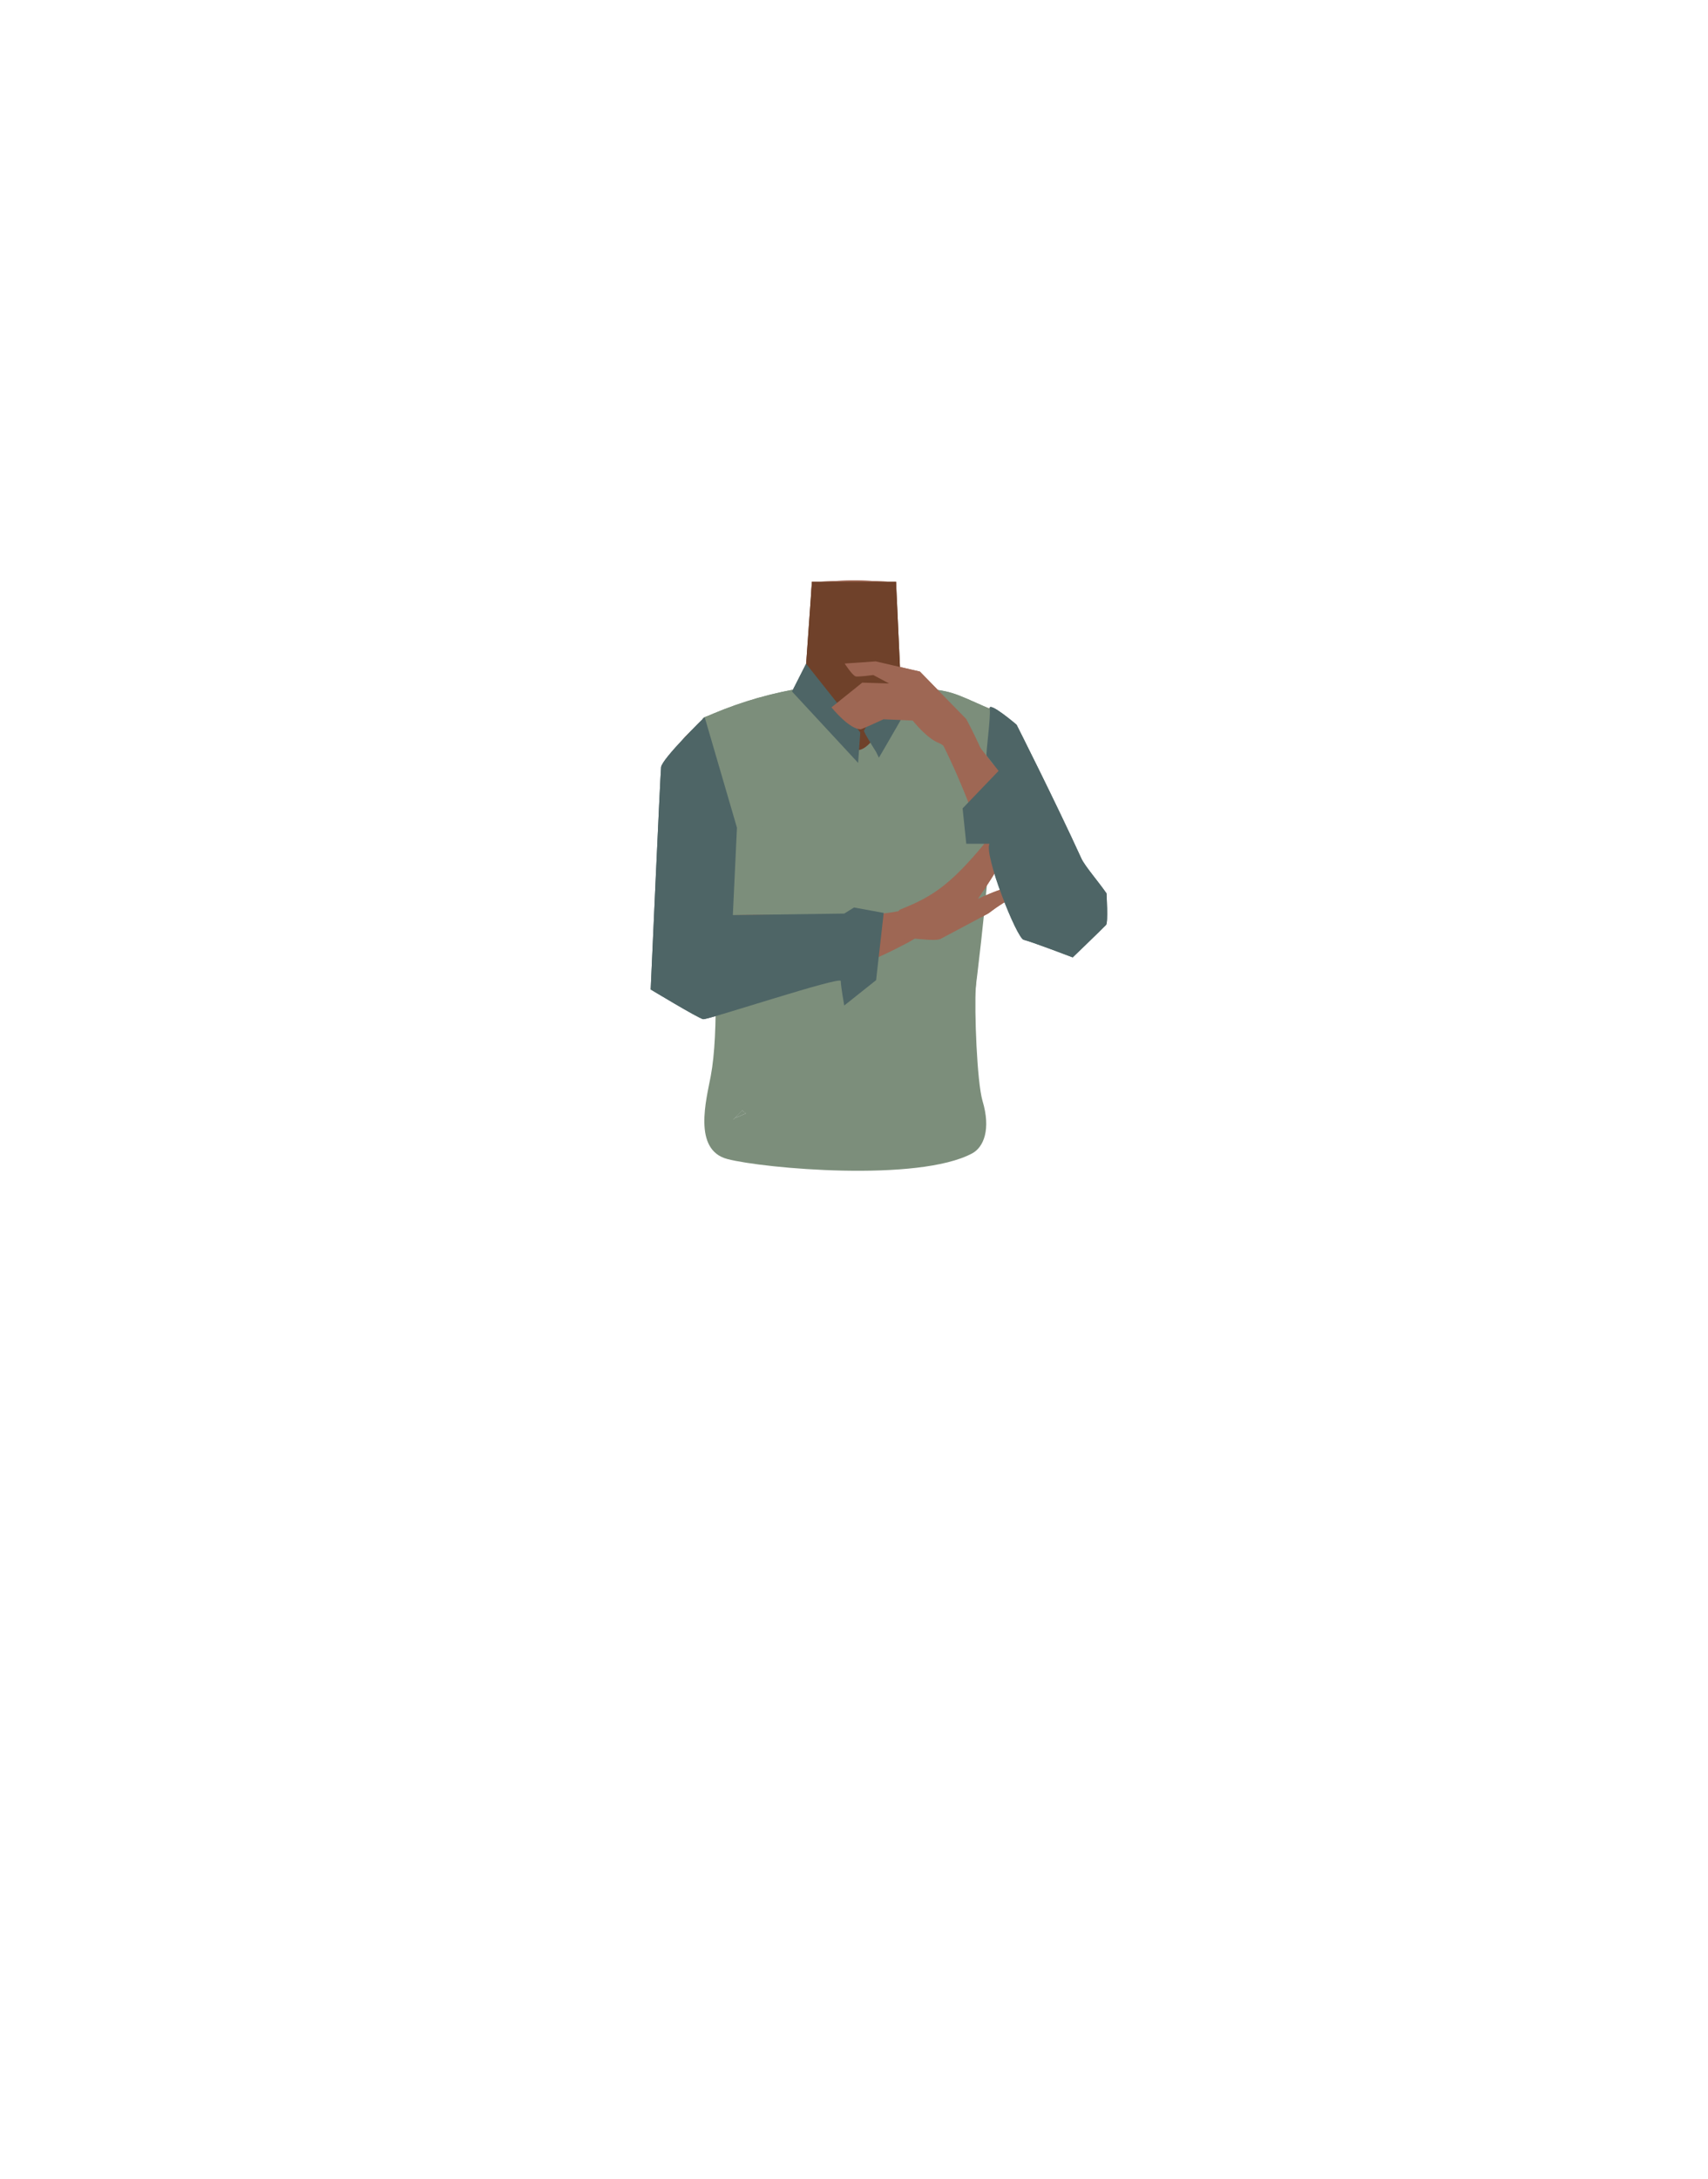 <?xml version="1.0" encoding="utf-8"?>
<!-- Generator: Adobe Illustrator 25.4.1, SVG Export Plug-In . SVG Version: 6.00 Build 0)  -->
<svg version="1.1" id="Calque_1" xmlns="http://www.w3.org/2000/svg" xmlns:xlink="http://www.w3.org/1999/xlink" x="0px" y="0px"
	 viewBox="0 0 788 1005" style="enable-background:new 0 0 788 1005;" xml:space="preserve">
<style type="text/css">
	.st0{fill:#9E6754;}
	.st1{fill:#6F412A;}
	.st2{fill:#7C8E7B;}
	.st3{fill:#423632;}
	.st4{fill:#4E6566;}
</style>
<g id="Calque_9">
	<path class="st0" d="M421,339.2c0,19.8,12.9,25.2,19.5,32.2c10.5,11.1,21.4,39.3,29.4,51.9c3.8,5.9,14.9,18.5,24.9,13.3l0,0
		c12.6-7.3,5.6-23.3,2.5-29.4c-6.1-12.3-26.6-65.7-40.1-76.7c0,0-13.1-11.9-25.3-7.7C424.1,325.6,421,331.1,421,339.2L421,339.2z"/>
	<path class="st0" d="M394,418.6c-5.5-3.6-8-0.6-13.7,2.5c-9.8,5.4-15.8,23.7-26.7,26.2c-3.9,0.9-1-16.3-2-22.5
		c-1.5-9.3-9.2-26.3-20.1-35.6c-9.2-7.9-14.1-3.6-18.1-16.2c-7-22,6.1-38.6,16-42.5c15.2-5.9,37.1-5.1,43.5-14.2l0.9-27.7l0.7-20.2
		l18.3-0.8h2.2l18.3,0.8l0.7,20.2l0.9,27.7c6.4,9.1,36,3.7,48.3,14.4c2.6,2.3,15.8,17.4,43.5,91.1c4.7,12.4-41-40.5-50.3-32.6
		c-10.9,9.3-6.9,27.5-8.4,36.9c-1,6.2-9.9,22.2-13.7,21.3c-10.8-2.5-16.9-20.9-26.7-26.2C402,418,399.5,415,394,418.6"/>
	<path class="st1" d="M370.8,322c0,0,36.7,44.4,46.1,22.2l-3.5-75.9h-38.8L370.8,322z"/>
	<path class="st2" d="M443.2,500.7c6.5-28,22.2-170,13.5-173.8c-18.1-8-16.8-7.9-32.2-9.8c-11.1-1.3-18.7,28-28.8,28.9
		c-6.3,0.6-24-29.1-29.6-28c-14.4,2.7-28.5,7.1-41.8,13.2c-3.7,19.2,7.2,144.8,13.8,172.6c6.9,29.1,55.7-3.6,55.7-3.6
		S436.4,530,443.2,500.7z"/>
	<path class="st0" d="M343.3,344.3c8.6,17.8-0.5,28.2-3.3,37.4c-4.5,14.5-1.9,44.6-3.4,59.4c-0.7,7-5.2,23.1-16.4,22.8l0,0
		c-14.4-1.1-15.2-18.5-15.1-25.3c0.1-13.7-0.8-73.7,6.4-89.4c0,0,2.2-13.2,14.9-14.7C334.5,333.4,339.7,337,343.3,344.3L343.3,344.3
		z"/>
	<path class="st0" d="M305.5,453.8c-0.4-16.5,5.2-26,12.4-29.4c10.3-4.9,76.1-0.6,93.8-3.7c10-1.8,15.3-3,16.9,2.9
		c1.5,5.3-7.8,10.1-11.5,12c-34.1,18-59.9,20.7-88.8,21.9C309.5,458.1,305.6,457.6,305.5,453.8z"/>
	<path class="st0" d="M456,421.2c4.3-3.3,8.9-6.2,13.7-8.6c0,0-4.2-2.7-6.8-2.6c-2.1,0.1-11.7,4.5-11.7,4.5l0,0
		c16.3-23.9,25.2-43.4,26.1-46.2c0.7-2-1.6-8.1-1.6-8.1s-16.3,22.6-21.3,28.6c-16.9,20.5-25.4,25.1-39.2,30.7
		c-2.4,1-1.1,15,4.1,13.4c1.8-0.6,11.9,1.5,14.8,0C445.6,426.8,455.7,421.4,456,421.2z"/>
	<rect x="334.9" y="476.8" class="st3" width="109.2" height="23.4"/>
	<path class="st0" d="M501.5,432.1c9.2-6.6,4.5-16.8-0.8-25c-3.8-5.8-45.8-58.7-57-73.2c-6.4-8.2-9.5-12.7-14.6-9.3
		c-4.6,3.1,4.3,15.5,6.1,19.2c19.7,39.6,20.1,62.3,41.1,83C490.1,440.3,498.4,434.4,501.5,432.1z"/>
	<path class="st2" d="M331.5,389.2c0,0-3-23.4-6.4-58.5l24.3-8.7l27.4,49L331.5,389.2z"/>
	<path class="st4" d="M460.7,355.5l-16.6,17.3l1.7,16.3h10.7c-2.6,5.2,12.6,43.6,15.8,44.3s22.6,8.1,22.6,8.1s11.9-11.4,15.4-15
		c1-1,0.2-14.5,0.2-14.5c-3.7-5.4-10-12.6-11.6-16.1c-12.3-26.9-29.9-61.7-29.9-61.7s-13-11.1-12.4-7.4s-1.9,21-1.4,21.7
		L460.7,355.5z"/>
</g>
<g id="Calque_10">
	<path class="st2" d="M338.8,515.8c0,0,0.1,0,0.3-0.1C338.3,516.4,338.1,516.5,338.8,515.8z"/>
	<path class="st2" d="M344.2,513.4c-2.7,1.2-4.5,2-5.2,2.2c0.7-0.7,2-2.1,3.4-3.6C343,512.5,343.6,513,344.2,513.4z"/>
	<path class="st4" d="M365.4,318.9l6.5-12.8c0,0,25,31.4,25,31.7s-1,14-1,14L365.4,318.9z"/>
	<path class="st4" d="M404.1,346.6c0,0-5.8-9.1-5.5-9.7s16.1-27.2,16.1-27.2s7,9.2,7.4,10s-16.6,29.7-16.6,29.7L404.1,346.6z"/>
	<path class="st4" d="M325.1,330.7l14.9,51l-1.9,40.3l51.4-0.7l4.5-2.8l13.7,2.5l-3.5,31l-14.7,11.7c0,0-1.6-8.9-1.6-11.3
		s-61.3,18-63.5,17.6s-24.2-13.7-24.2-13.7s4.4-98.6,4.8-102.5S325.1,330.7,325.1,330.7z"/>
	<path class="st0" d="M389.7,306l14.3-1l20.4,4.7l21.4,21.9c0,0,12.2,22.6,8.9,23.7c-5,1.8-17.9-11.3-21.4-12.6
		c-5.7-2.1-12.2-10.4-12.2-10.4l-13.5-0.6c0,0-9.9,4.6-10.5,4.6c-5.3,0.1-13.5-10.1-13.5-10.1l14.2-11.4l12.4,0.4l-7.3-3.9
		c0,0-7.4,1-8.2,0.6C393.1,311.3,389.7,306,389.7,306z"/>
	<path class="st0" d="M421,339.2c0,19.8,12.9,25.2,19.5,32.2c10.5,11.1,21.4,39.3,29.4,51.9c3.8,5.9,14.9,18.5,24.9,13.3l0,0
		c12.6-7.3,5.6-23.3,2.5-29.4c-6.1-12.3-26.6-65.7-40.1-76.7c0,0-13.1-11.9-25.3-7.7C424.1,325.6,421,331.1,421,339.2L421,339.2z"/>
	<path class="st0" d="M394,418.6c-5.5-3.6-8-0.6-13.7,2.5c-9.8,5.4-15.8,23.7-26.7,26.2c-3.9,0.9-1-16.3-2-22.5
		c-1.5-9.3-9.2-26.3-20.1-35.6c-9.2-7.9-14.1-3.6-18.1-16.2c-7-22,6.1-38.6,16-42.5c15.2-5.9,37.1-5.1,43.5-14.2l0.9-27.7l0.7-20.2
		l18.3-0.8h2.2l18.3,0.8l0.7,20.2l0.9,27.7c6.4,9.1,36,3.7,48.3,14.4c2.6,2.3,15.8,17.4,43.5,91.1c4.7,12.4-41-40.5-50.3-32.6
		c-10.9,9.3-6.9,27.5-8.4,36.9c-1,6.2-9.9,22.2-13.7,21.3c-10.8-2.5-16.9-20.9-26.7-26.2C402,418,399.5,415,394,418.6"/>
	<path class="st1" d="M370.8,322c0,0,36.7,44.4,46.1,22.2l-3.5-75.9h-38.8L370.8,322z"/>
	<path class="st2" d="M450.2,455.3c3.2-52.2,12.7-125.7,6.5-128.4c-18.1-8-16.8-7.9-32.2-9.8c-11.1-1.3-18.7,28-28.8,28.9
		c-6.3,0.6-24-29.1-29.6-28c-14.4,2.7-28.5,7.1-41.8,13.2c-3.1,16.3,11.3,124.3,3.6,165.1c-2,10.7-8.4,34,7.7,38.2
		c16.9,4.4,88,10.7,112.9-2.6c5.4-2.9,8.7-11.2,4.8-24.2C450.7,498.8,449.5,465.9,450.2,455.3z M339,515.7c-0.7,0.7-0.9,0.9-0.3,0.1
		C338.8,515.8,338.9,515.7,339,515.7z M342.5,512c0.5,0.5,1.1,1,1.7,1.4c-2.7,1.2-4.5,2-5.2,2.2C339.8,514.9,341,513.6,342.5,512z"
		/>
	<path class="st0" d="M343.3,344.3c8.6,17.8-0.5,28.2-3.3,37.4c-4.5,14.5-1.9,44.6-3.4,59.4c-0.7,7-5.2,23.1-16.4,22.8l0,0
		c-14.4-1.1-15.2-18.5-15.1-25.3c0.1-13.7-0.8-73.7,6.4-89.4c0,0,2.2-13.2,14.9-14.7C334.5,333.4,339.7,337,343.3,344.3L343.3,344.3
		z"/>
	<path class="st0" d="M305.5,453.8c-0.4-16.5,5.2-26,12.4-29.4c10.3-4.9,76.1-0.6,93.8-3.7c10-1.8,15.3-3,16.9,2.9
		c1.5,5.3-7.8,10.1-11.5,12c-34.1,18-59.9,20.7-88.8,21.9C309.5,458.1,305.6,457.6,305.5,453.8z"/>
	<path class="st0" d="M456,421.2c4.3-3.3,8.9-6.2,13.7-8.6c0,0-4.2-2.7-6.8-2.6c-2.1,0.1-11.7,4.5-11.7,4.5l0,0
		c16.3-23.9,25.2-43.4,26.1-46.2c0.7-2-1.6-8.1-1.6-8.1s-16.3,22.6-21.3,28.6c-16.9,20.5-25.4,25.1-39.2,30.7
		c-2.4,1-1.1,15,4.1,13.4c1.8-0.6,11.9,1.5,14.8,0C445.6,426.8,455.7,421.4,456,421.2z"/>
	<path class="st0" d="M501.5,432.1c9.2-6.6,4.5-16.8-0.8-25c-3.8-5.8-45.8-58.7-57-73.2c-6.4-8.2-9.5-12.7-14.6-9.3
		c-4.6,3.1,4.3,15.5,6.1,19.2c19.7,39.6,20.1,62.3,41.1,83C490.1,440.3,498.4,434.4,501.5,432.1z"/>
	<path class="st2" d="M331.5,389.2c0,0-3-23.4-6.4-58.5l24.3-8.7l27.4,49L331.5,389.2z"/>
	<path class="st4" d="M460.7,355.5l-16.6,17.3l1.7,16.3h10.7c-2.6,5.2,12.6,43.6,15.8,44.3s22.6,8.1,22.6,8.1s11.9-11.4,15.4-15
		c1-1,0.2-14.5,0.2-14.5c-3.7-5.4-10-12.6-11.6-16.1c-12.3-26.9-29.9-61.7-29.9-61.7s-13-11.1-12.4-7.4s-1.9,21-1.4,21.7
		L460.7,355.5z"/>
	<path class="st2" d="M338.8,515.8c0,0,0.1,0,0.3-0.1C338.3,516.4,338.1,516.5,338.8,515.8z"/>
	<path class="st4" d="M365.4,318.9l6.5-12.8c0,0,25,31.4,25,31.7s-1,14-1,14L365.4,318.9z"/>
	<path class="st4" d="M404.1,346.6c0,0-5.8-9.1-5.5-9.7s16.1-27.2,16.1-27.2s7,9.2,7.4,10s-16.6,29.7-16.6,29.7L404.1,346.6z"/>
	<path class="st4" d="M325.1,330.7l14.9,51l-1.9,40.3l51.4-0.7l4.5-2.8l13.7,2.5l-3.5,31l-14.7,11.7c0,0-1.6-8.9-1.6-11.3
		s-61.3,18-63.5,17.6s-24.2-13.7-24.2-13.7s4.4-98.6,4.8-102.5S325.1,330.7,325.1,330.7z"/>
	<path class="st2" d="M339,515.7c-0.7,0.7-0.9,0.9-0.3,0.1C338.8,515.8,338.9,515.7,339,515.7z"/>
	<path class="st0" d="M389.7,306l14.3-1l20.4,4.7l21.4,21.9c0,0,12.2,22.6,8.9,23.7c-5,1.8-17.9-11.3-21.4-12.6
		c-5.7-2.1-12.2-10.4-12.2-10.4l-13.5-0.6c0,0-9.9,4.6-10.5,4.6c-5.3,0.1-13.5-10.1-13.5-10.1l14.2-11.4l12.4,0.4l-7.3-3.9
		c0,0-7.4,1-8.2,0.6C393.1,311.3,389.7,306,389.7,306z"/>
</g>
</svg>
